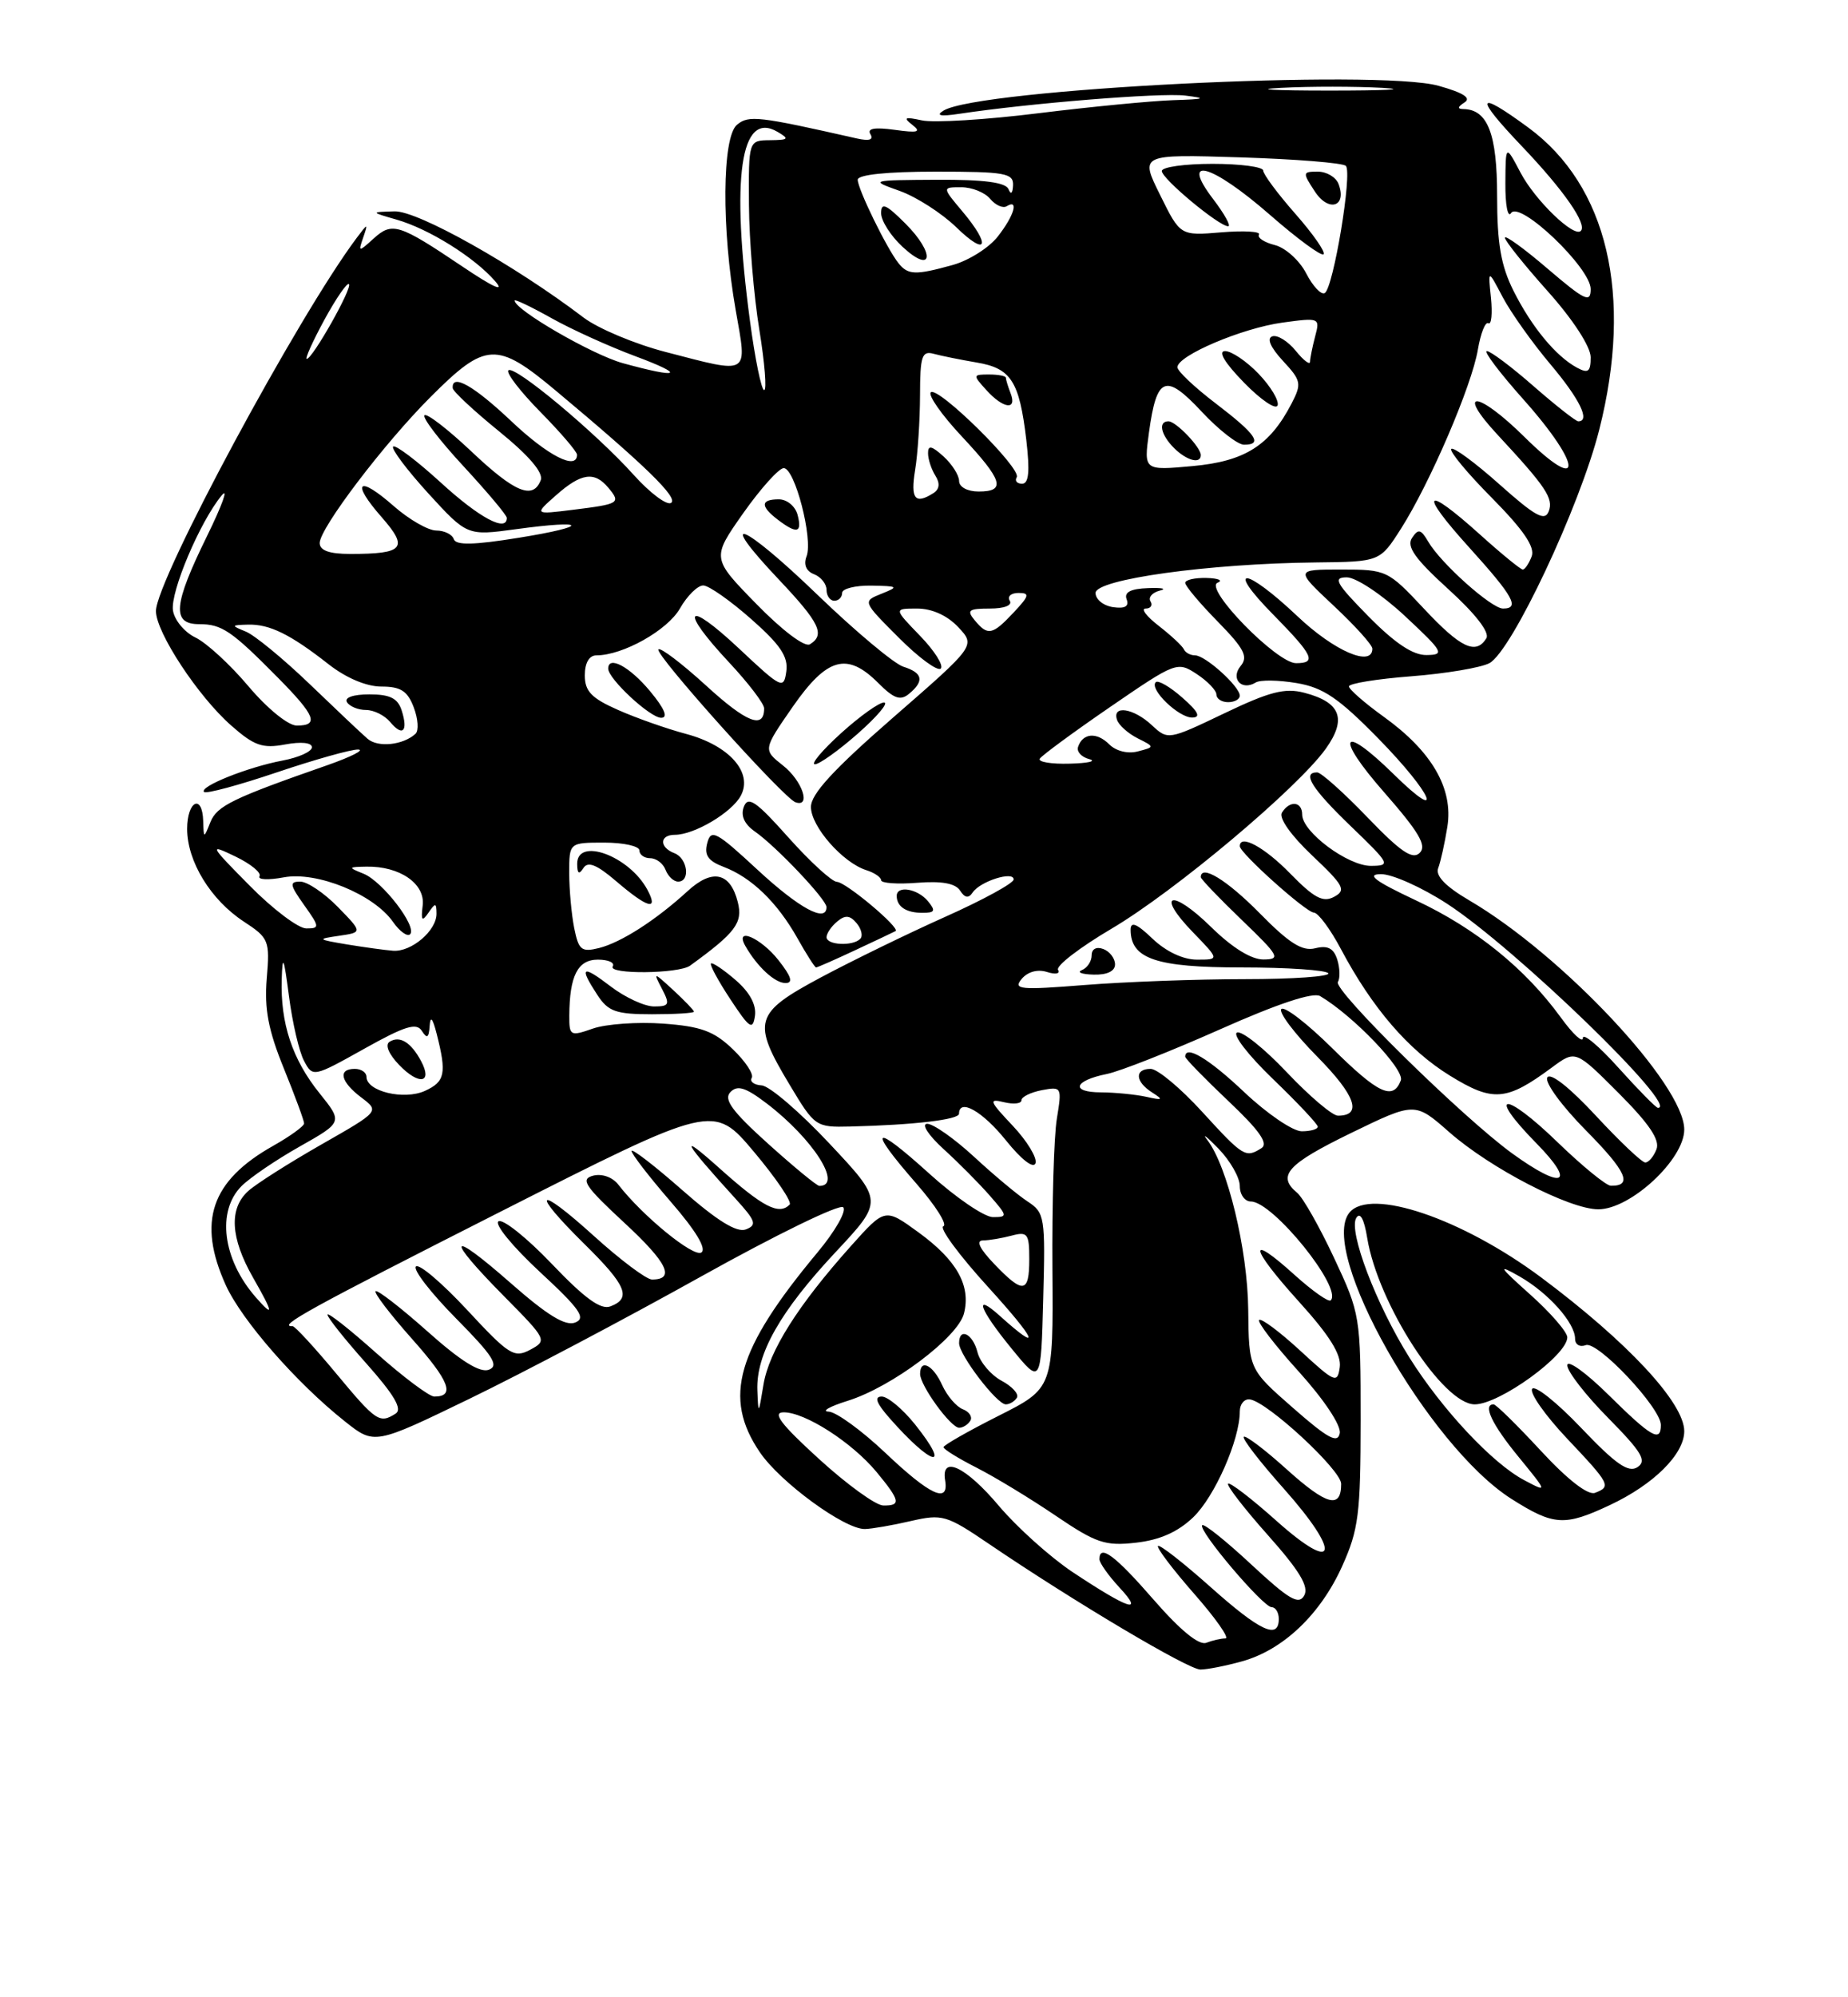 <?xml version="1.0" encoding="UTF-8" standalone="no"?>
<!DOCTYPE svg PUBLIC "-//W3C//DTD SVG 1.1//EN" "http://www.w3.org/Graphics/SVG/1.1/DTD/svg11.dtd" >
<svg xmlns="http://www.w3.org/2000/svg" xmlns:xlink="http://www.w3.org/1999/xlink" version="1.1" viewBox="0 0 237 256">
 <g >
 <path fill="currentColor"
d=" M 159.28 212.94 C 164.55 211.48 169.33 206.94 172.12 200.76 C 174.24 196.06 174.49 194.06 174.50 182.00 C 174.50 168.73 174.44 168.37 171.10 161.25 C 169.23 157.26 167.10 153.49 166.35 152.88 C 163.73 150.70 165.08 149.21 173.23 145.24 C 181.46 141.24 181.46 141.24 185.85 145.10 C 191.12 149.74 201.29 155.00 204.98 155.00 C 209.11 155.00 216.00 148.61 216.00 144.78 C 216.00 139.05 200.38 122.41 188.44 115.41 C 185.40 113.63 184.07 112.26 184.44 111.28 C 184.75 110.48 185.28 108.09 185.62 105.97 C 186.40 101.07 183.64 96.30 177.42 91.84 C 174.99 90.09 173.00 88.35 173.00 87.98 C 173.00 87.60 176.60 87.02 181.01 86.68 C 185.41 86.34 189.91 85.58 191.01 85.00 C 193.88 83.46 202.61 64.93 205.10 55.07 C 209.46 37.85 206.16 23.81 196.00 16.35 C 189.31 11.44 189.02 12.29 195.18 18.75 C 200.55 24.38 203.59 28.75 202.73 29.60 C 201.85 30.48 196.89 25.69 195.02 22.16 C 193.09 18.50 193.09 18.50 193.06 23.50 C 193.04 26.25 193.37 27.97 193.78 27.32 C 194.86 25.62 204.00 34.33 204.00 37.05 C 204.00 38.88 203.27 38.53 198.50 34.46 C 195.48 31.87 193.00 30.08 193.00 30.47 C 193.00 30.86 195.47 33.95 198.50 37.34 C 201.75 40.98 203.99 44.43 204.00 45.79 C 204.00 47.65 203.68 47.90 202.25 47.13 C 199.54 45.67 196.43 41.91 194.11 37.29 C 192.49 34.06 192.00 31.23 192.00 25.11 C 192.00 17.15 190.79 14.03 187.68 13.98 C 186.88 13.97 186.93 13.70 187.82 13.13 C 188.72 12.56 187.67 11.89 184.50 11.00 C 176.74 8.83 125.47 11.40 121.00 14.18 C 119.97 14.82 120.60 14.95 123.00 14.59 C 132.08 13.22 148.86 11.87 152.00 12.25 C 154.84 12.60 154.56 12.71 150.47 12.84 C 147.70 12.93 139.93 13.68 133.20 14.51 C 126.47 15.35 119.74 15.76 118.23 15.43 C 116.02 14.95 115.79 15.06 117.00 16.00 C 118.19 16.93 117.73 17.06 114.73 16.64 C 112.16 16.29 111.17 16.46 111.63 17.20 C 112.07 17.92 111.48 18.10 109.90 17.75 C 97.27 14.89 96.01 14.74 94.52 15.99 C 92.60 17.57 92.52 29.33 94.35 39.75 C 95.84 48.22 96.29 47.95 85.35 45.11 C 81.41 44.09 76.69 42.10 74.85 40.71 C 66.00 33.98 53.57 27.00 50.60 27.09 C 47.50 27.18 47.50 27.18 50.86 28.15 C 55.01 29.34 60.84 32.98 63.50 36.04 C 64.79 37.52 63.28 36.84 59.27 34.14 C 51.15 28.68 50.30 28.42 47.92 30.57 C 45.98 32.33 45.93 32.33 46.58 30.44 C 47.22 28.58 47.18 28.58 45.74 30.50 C 38.21 40.54 20.00 74.36 20.00 78.32 C 20.00 81.05 25.41 89.27 29.66 93.00 C 32.60 95.59 33.67 95.96 36.57 95.42 C 38.62 95.04 40.00 95.18 40.00 95.78 C 40.00 96.33 38.31 97.09 36.25 97.48 C 31.78 98.32 25.50 100.83 26.17 101.51 C 26.44 101.77 30.64 100.64 35.52 98.99 C 40.39 97.35 45.08 96.03 45.94 96.07 C 46.80 96.11 45.02 97.01 42.00 98.07 C 29.83 102.31 27.83 103.29 26.99 105.36 C 26.13 107.50 26.13 107.50 26.06 105.25 C 25.96 101.68 24.00 102.64 24.00 106.25 C 24.01 110.42 27.02 115.34 31.28 118.13 C 34.49 120.23 34.62 120.56 34.21 125.43 C 33.89 129.32 34.41 132.05 36.40 136.94 C 37.83 140.46 39.00 143.63 39.00 143.99 C 39.00 144.34 37.22 145.63 35.04 146.86 C 27.05 151.35 25.27 156.59 28.96 164.73 C 31.02 169.25 38.04 177.28 44.24 182.19 C 48.02 185.19 48.02 185.19 60.26 179.26 C 66.99 176.00 80.33 168.96 89.90 163.62 C 99.48 158.28 107.68 154.28 108.14 154.74 C 108.60 155.20 107.11 157.81 104.83 160.54 C 94.45 172.99 92.68 179.13 97.45 186.14 C 100.07 190.00 108.32 196.02 110.92 195.98 C 111.79 195.96 114.43 195.51 116.79 194.96 C 120.85 194.03 121.37 194.18 126.82 197.88 C 137.68 205.25 152.41 214.00 153.95 213.99 C 154.80 213.99 157.20 213.52 159.28 212.94 Z  M 206.46 192.91 C 212.09 190.27 216.00 186.38 216.00 183.44 C 216.00 179.81 208.74 172.01 197.66 163.74 C 187.51 156.18 175.75 152.19 173.07 155.41 C 169.00 160.32 183.15 185.33 193.84 192.12 C 199.27 195.56 200.65 195.64 206.46 192.91 Z  M 147.97 205.06 C 143.02 199.37 141.00 197.86 141.00 199.85 C 141.00 200.32 142.16 201.96 143.58 203.49 C 146.78 206.94 144.77 206.28 137.59 201.52 C 134.70 199.60 130.44 195.77 128.11 193.02 C 123.86 187.97 120.65 186.46 121.21 189.75 C 121.72 192.78 119.30 191.67 113.58 186.25 C 110.53 183.36 107.24 180.97 106.27 180.93 C 105.30 180.90 106.39 180.27 108.70 179.55 C 114.39 177.78 122.86 171.41 123.63 168.34 C 124.53 164.77 122.70 161.52 117.79 157.95 C 113.50 154.83 113.50 154.83 109.17 159.66 C 102.31 167.33 98.62 173.17 97.91 177.49 C 97.28 181.33 97.25 181.36 97.13 178.21 C 96.95 173.56 100.04 168.10 107.15 160.50 C 113.29 153.94 113.29 153.94 106.39 146.59 C 102.60 142.55 98.69 139.19 97.69 139.12 C 96.70 139.06 96.12 138.62 96.41 138.15 C 96.69 137.69 95.60 136.03 93.97 134.47 C 91.56 132.16 89.89 131.55 85.05 131.20 C 81.78 130.96 77.73 131.25 76.05 131.83 C 73.14 132.85 73.00 132.77 73.01 130.20 C 73.04 125.06 74.09 123.00 76.68 123.00 C 78.02 123.00 78.88 123.39 78.58 123.87 C 77.94 124.91 87.06 124.82 88.50 123.77 C 94.34 119.54 95.29 118.28 94.62 115.63 C 93.66 111.81 91.36 111.30 88.19 114.21 C 84.14 117.92 79.68 120.79 76.83 121.51 C 74.57 122.07 74.21 121.78 73.64 118.95 C 73.29 117.19 73.00 114.01 73.00 111.88 C 73.00 108.00 73.00 108.00 77.50 108.00 C 79.97 108.00 82.00 108.45 82.00 109.00 C 82.00 109.55 82.63 110.00 83.39 110.00 C 84.16 110.00 85.05 110.67 85.36 111.50 C 85.68 112.33 86.40 113.00 86.97 113.00 C 88.57 113.00 88.18 110.01 86.50 109.36 C 84.53 108.61 84.57 107.00 86.55 107.00 C 89.04 107.00 93.85 104.15 95.01 101.98 C 96.59 99.02 93.53 95.56 88.03 94.08 C 85.54 93.42 81.59 92.03 79.25 90.99 C 75.85 89.49 75.00 88.60 75.00 86.56 C 75.00 84.97 75.56 84.00 76.48 84.00 C 79.88 84.00 85.60 80.79 87.20 77.99 C 88.14 76.34 89.49 75.02 90.20 75.04 C 90.92 75.06 93.68 77.00 96.34 79.35 C 100.08 82.64 101.11 84.18 100.84 86.06 C 100.52 88.39 100.23 88.25 94.75 83.10 C 87.94 76.72 87.05 78.00 93.50 84.90 C 95.97 87.54 98.00 90.20 98.00 90.79 C 98.00 93.51 95.75 92.63 90.55 87.87 C 87.46 85.05 84.71 82.96 84.44 83.23 C 83.88 83.79 100.50 102.31 102.02 102.83 C 104.06 103.53 102.89 100.06 100.42 98.12 C 97.85 96.09 97.85 96.09 101.67 90.58 C 106.07 84.26 108.64 83.54 112.64 87.55 C 114.65 89.56 115.48 89.85 116.59 88.92 C 118.57 87.28 118.35 86.24 115.84 85.45 C 114.66 85.07 109.70 80.92 104.83 76.23 C 95.21 66.95 91.61 65.54 99.89 74.29 C 105.12 79.82 105.86 81.35 103.87 82.58 C 103.21 82.99 100.33 80.82 97.00 77.41 C 91.26 71.54 91.26 71.54 95.32 65.77 C 97.56 62.60 99.90 60.00 100.51 60.00 C 101.94 60.00 104.29 69.08 103.44 71.30 C 103.03 72.36 103.38 73.21 104.40 73.60 C 105.28 73.94 106.00 74.84 106.00 75.61 C 106.00 76.37 106.45 77.00 107.00 77.00 C 107.55 77.00 108.00 76.55 108.00 76.00 C 108.00 75.45 109.69 75.03 111.75 75.06 C 115.22 75.12 115.31 75.20 113.05 76.10 C 110.61 77.08 110.61 77.08 115.27 81.74 C 117.83 84.31 120.25 86.08 120.65 85.69 C 121.04 85.29 119.84 83.40 117.99 81.49 C 114.61 78.00 114.61 78.00 117.63 78.00 C 119.52 78.00 121.49 78.89 122.89 80.38 C 125.12 82.76 125.12 82.76 114.56 91.95 C 106.89 98.63 104.00 101.77 104.00 103.43 C 104.00 105.93 108.07 110.57 111.10 111.53 C 112.15 111.86 113.00 112.45 113.00 112.82 C 113.00 113.20 115.08 113.35 117.62 113.15 C 120.76 112.90 122.53 113.22 123.12 114.14 C 123.74 115.10 124.22 115.18 124.75 114.38 C 125.72 112.95 130.00 111.60 130.00 112.72 C 130.00 113.20 126.06 115.35 121.25 117.50 C 116.44 119.65 109.24 123.16 105.25 125.29 C 96.71 129.86 96.40 130.93 101.27 139.04 C 104.48 144.40 104.62 144.50 109.02 144.39 C 117.21 144.19 122.99 143.51 122.99 142.75 C 123.01 140.73 126.02 142.44 129.02 146.18 C 131.01 148.65 132.55 149.84 132.80 149.09 C 133.03 148.40 131.71 146.23 129.86 144.27 C 126.88 141.12 126.75 140.78 128.75 141.27 C 129.99 141.57 131.00 141.46 131.00 141.02 C 131.00 140.59 132.17 140.01 133.61 139.73 C 136.16 139.25 136.20 139.33 135.54 143.37 C 135.16 145.64 134.91 154.35 134.97 162.72 C 135.08 177.93 135.08 177.93 128.04 181.48 C 124.17 183.43 121.00 185.24 121.00 185.49 C 121.00 185.75 122.91 186.93 125.25 188.12 C 127.59 189.31 132.14 192.07 135.37 194.26 C 140.58 197.79 141.73 198.18 145.69 197.73 C 148.74 197.39 151.07 196.35 153.03 194.47 C 155.79 191.82 159.00 184.54 159.00 180.91 C 159.00 179.96 159.59 179.26 160.31 179.37 C 162.58 179.70 172.00 188.42 172.00 190.19 C 172.00 193.44 170.17 192.96 165.06 188.37 C 162.24 185.82 159.74 183.93 159.51 184.16 C 159.28 184.39 161.58 187.37 164.62 190.78 C 172.09 199.17 171.49 201.88 163.70 194.93 C 160.52 192.09 157.72 189.94 157.50 190.17 C 157.28 190.39 159.57 193.36 162.61 196.77 C 166.66 201.32 167.90 203.37 167.26 204.50 C 166.56 205.75 165.31 205.02 160.50 200.55 C 157.26 197.53 154.41 195.25 154.18 195.49 C 153.58 196.09 161.98 206.00 163.09 206.00 C 163.59 206.00 164.00 206.68 164.00 207.50 C 164.00 210.20 161.60 209.08 155.20 203.37 C 151.74 200.29 148.73 197.94 148.51 198.15 C 148.30 198.37 150.38 201.12 153.14 204.27 C 155.91 207.42 157.72 210.00 157.16 210.00 C 156.61 210.00 155.51 210.25 154.70 210.56 C 153.76 210.92 151.36 208.95 147.97 205.06 Z  M 117.35 182.57 C 115.78 180.61 113.86 179.00 113.08 179.00 C 112.08 179.00 112.38 179.83 114.07 181.75 C 119.48 187.92 122.15 188.59 117.35 182.57 Z  M 124.44 182.10 C 124.74 181.61 124.31 180.95 123.49 180.63 C 122.66 180.32 121.46 178.92 120.83 177.53 C 119.66 174.95 118.00 174.11 118.00 176.10 C 118.00 177.59 121.93 183.00 123.01 183.00 C 123.49 183.00 124.13 182.60 124.44 182.10 Z  M 130.41 179.15 C 130.70 178.68 129.81 177.70 128.44 176.97 C 127.07 176.23 125.68 174.59 125.36 173.32 C 124.77 170.94 123.00 170.08 123.00 172.16 C 123.00 173.66 127.84 180.00 128.99 180.00 C 129.48 180.00 130.12 179.62 130.41 179.15 Z  M 131.79 154.00 C 130.53 153.18 127.43 150.59 124.90 148.25 C 122.36 145.91 119.66 144.02 118.90 144.04 C 118.12 144.06 119.06 145.50 121.02 147.29 C 122.96 149.05 125.62 151.74 126.94 153.25 C 129.23 155.87 129.25 156.00 127.34 156.00 C 126.24 156.00 122.56 153.49 119.17 150.42 C 111.91 143.85 111.15 144.42 117.50 151.68 C 119.98 154.51 121.54 156.99 120.98 157.17 C 120.41 157.36 122.99 160.87 126.72 164.96 C 132.96 171.82 133.69 173.57 128.25 168.68 C 124.79 165.56 125.58 167.78 129.75 172.87 C 133.50 177.46 133.50 177.46 133.79 166.48 C 134.07 155.98 133.99 155.44 131.79 154.00 Z  M 94.32 125.60 C 92.77 124.26 91.35 123.32 91.18 123.49 C 91.00 123.67 92.12 125.74 93.68 128.10 C 96.13 131.82 96.54 132.09 96.82 130.20 C 97.02 128.79 96.15 127.17 94.32 125.60 Z  M 89.00 129.67 C 89.00 129.50 87.81 128.26 86.36 126.92 C 83.78 124.55 83.75 124.55 84.90 126.75 C 85.94 128.75 85.83 129.00 83.88 129.00 C 82.67 129.00 80.18 127.85 78.34 126.45 C 74.63 123.61 74.22 123.87 76.62 127.54 C 78.00 129.65 79.00 130.00 83.62 130.00 C 86.58 130.00 89.00 129.85 89.00 129.67 Z  M 99.83 123.06 C 97.55 120.18 94.16 118.73 95.59 121.25 C 97.10 123.90 99.37 126.00 100.73 126.00 C 101.75 126.00 101.50 125.18 99.83 123.06 Z  M 109.72 121.77 C 112.35 120.54 114.66 119.45 114.85 119.34 C 115.51 118.96 108.49 113.06 107.33 113.03 C 106.69 113.01 103.89 110.45 101.11 107.34 C 96.98 102.70 95.94 101.99 95.40 103.40 C 94.96 104.54 95.45 105.63 96.84 106.60 C 99.56 108.50 105.98 115.28 105.99 116.25 C 106.02 118.33 102.51 116.44 97.17 111.50 C 91.85 106.57 91.18 106.21 90.70 108.06 C 90.29 109.61 90.80 110.35 92.83 111.12 C 96.38 112.47 99.68 115.66 102.26 120.24 C 103.42 122.31 104.50 124.00 104.66 124.00 C 104.82 124.00 107.10 123.00 109.72 121.77 Z  M 119.00 115.50 C 117.67 113.90 115.00 113.45 115.00 114.83 C 115.00 116.20 116.21 117.00 118.29 117.00 C 119.91 117.00 120.03 116.75 119.00 115.50 Z  M 83.03 114.05 C 80.70 109.69 73.98 107.24 74.02 110.75 C 74.03 111.99 74.26 112.14 74.82 111.26 C 75.39 110.36 76.53 110.81 79.05 112.97 C 83.07 116.41 84.50 116.80 83.03 114.05 Z  M 110.00 94.04 C 112.47 91.86 114.00 90.07 113.38 90.04 C 112.76 90.02 110.29 91.78 107.88 93.96 C 105.47 96.14 103.95 97.94 104.50 97.96 C 105.05 97.98 107.53 96.21 110.00 94.04 Z  M 83.35 88.57 C 80.75 85.45 78.00 83.97 78.00 85.70 C 78.00 87.01 83.37 92.00 84.79 92.00 C 85.72 92.00 85.24 90.84 83.35 88.57 Z  M 102.29 66.00 C 102.00 64.89 100.93 64.00 99.88 64.00 C 97.53 64.00 97.49 64.89 99.75 66.61 C 102.21 68.48 102.89 68.31 102.29 66.00 Z  M 105.00 186.97 C 100.12 182.52 99.00 181.03 100.50 181.02 C 103.24 181.01 109.23 184.85 112.39 188.64 C 115.46 192.35 115.60 193.01 113.25 192.96 C 112.29 192.93 108.58 190.24 105.00 186.97 Z  M 165.83 180.46 C 160.16 175.50 160.16 175.50 160.08 167.84 C 160.00 160.13 157.42 149.47 154.83 146.11 C 154.10 145.16 154.74 145.66 156.25 147.21 C 157.76 148.76 159.00 150.92 159.00 152.02 C 159.00 153.11 159.64 154.00 160.42 154.00 C 163.25 154.00 172.22 165.11 170.66 166.67 C 170.40 166.94 168.33 165.48 166.06 163.44 C 159.94 157.90 160.22 159.80 166.57 166.82 C 170.52 171.18 172.05 173.63 171.82 175.24 C 171.52 177.36 171.21 177.23 166.73 173.10 C 164.11 170.69 161.74 168.92 161.48 169.19 C 161.22 169.45 163.51 172.43 166.58 175.82 C 169.81 179.40 172.01 182.70 171.82 183.70 C 171.56 185.06 170.31 184.39 165.83 180.46 Z  M 43.06 175.98 C 40.31 172.67 37.81 169.97 37.53 169.98 C 35.43 170.06 39.67 167.73 64.00 155.40 C 91.50 141.47 91.50 141.47 96.69 147.63 C 99.54 151.02 101.60 154.06 101.27 154.40 C 99.89 155.78 97.86 154.73 92.33 149.79 C 86.87 144.90 87.56 146.22 94.40 153.72 C 96.93 156.50 97.10 157.02 95.65 157.58 C 94.49 158.02 91.97 156.47 87.49 152.53 C 83.92 149.39 81.00 147.15 81.00 147.53 C 81.00 147.91 83.26 150.84 86.03 154.04 C 89.25 157.75 90.66 160.09 89.94 160.54 C 88.91 161.17 82.38 155.83 79.30 151.84 C 78.55 150.87 77.20 150.40 76.06 150.69 C 74.40 151.13 75.00 152.03 80.05 156.71 C 85.60 161.84 86.65 164.00 83.61 164.00 C 82.91 164.00 79.56 161.49 76.17 158.42 C 68.78 151.73 67.92 152.53 75.00 159.50 C 80.33 164.75 81.02 166.40 78.29 167.44 C 77.05 167.92 74.99 166.42 70.77 162.00 C 67.57 158.65 64.49 156.19 63.93 156.54 C 63.37 156.89 65.75 159.79 69.21 163.00 C 74.38 167.78 75.19 168.95 73.77 169.51 C 72.52 170.01 70.20 168.59 65.52 164.48 C 57.52 157.45 56.99 158.41 64.62 166.12 C 70.14 171.70 70.20 171.82 68.00 173.00 C 65.94 174.10 65.27 173.68 59.91 167.90 C 56.69 164.44 53.74 161.93 53.34 162.33 C 52.94 162.73 55.26 165.72 58.49 168.99 C 63.21 173.76 64.04 175.05 62.70 175.56 C 61.56 176.00 59.08 174.45 54.81 170.64 C 51.38 167.59 48.39 165.28 48.17 165.50 C 47.94 165.72 50.05 168.47 52.84 171.61 C 57.64 177.00 58.42 179.01 55.69 179.00 C 55.04 178.99 51.69 176.48 48.25 173.42 C 44.81 170.35 42.00 168.14 42.00 168.51 C 42.00 168.88 44.25 171.70 47.00 174.78 C 50.56 178.79 51.63 180.61 50.75 181.18 C 48.67 182.50 48.25 182.22 43.06 175.98 Z  M 32.78 166.25 C 28.55 161.40 27.77 155.23 30.98 152.02 C 32.07 150.93 35.44 148.64 38.46 146.94 C 43.96 143.83 43.96 143.83 40.96 140.10 C 37.48 135.77 35.95 131.14 36.13 125.51 C 36.23 122.24 36.40 122.64 37.06 127.69 C 37.50 131.09 38.37 134.83 39.00 135.99 C 40.11 138.08 40.19 138.07 46.68 134.44 C 51.92 131.51 53.41 131.04 54.10 132.13 C 54.77 133.18 55.00 133.03 55.10 131.50 C 55.19 130.15 55.48 130.47 56.00 132.50 C 57.30 137.60 57.08 138.64 54.50 139.82 C 51.81 141.04 47.00 139.89 47.00 138.02 C 47.00 137.46 46.33 137.00 45.50 137.00 C 43.29 137.00 43.67 138.66 46.34 140.67 C 48.68 142.44 48.68 142.44 41.17 146.72 C 37.04 149.08 32.83 151.75 31.83 152.66 C 29.34 154.91 29.55 158.67 32.45 163.75 C 35.08 168.35 35.17 168.98 32.78 166.25 Z  M 54.00 136.00 C 52.71 133.59 51.28 132.71 49.97 133.52 C 49.35 133.90 49.83 135.08 51.19 136.50 C 53.75 139.15 55.52 138.84 54.00 136.00 Z  M 98.50 146.59 C 93.88 142.43 92.77 140.90 93.67 139.98 C 94.57 139.04 95.62 139.37 98.35 141.45 C 104.27 145.97 108.13 152.01 105.08 152.00 C 104.76 152.00 101.80 149.56 98.50 146.59 Z  M 199.71 146.36 C 192.92 139.79 190.56 139.94 197.02 146.52 C 202.22 151.81 200.47 152.57 193.95 147.85 C 187.56 143.22 170.95 126.89 171.58 125.86 C 171.88 125.38 171.84 124.09 171.50 122.99 C 171.04 121.54 170.27 121.14 168.68 121.54 C 167.01 121.96 165.34 120.91 161.54 117.04 C 157.35 112.79 154.00 110.74 154.00 112.43 C 154.00 112.67 156.36 115.13 159.25 117.91 C 164.06 122.53 164.29 122.96 162.04 122.98 C 160.47 122.99 158.02 121.47 155.31 118.81 C 150.23 113.83 148.13 114.48 153.01 119.51 C 156.39 123.00 156.39 123.00 153.50 123.00 C 151.73 123.00 149.53 121.96 147.80 120.31 C 145.79 118.38 145.00 118.06 145.00 119.16 C 145.00 122.90 148.25 124.00 159.27 124.00 C 165.11 124.00 170.09 124.34 170.35 124.75 C 170.60 125.16 165.79 125.50 159.66 125.50 C 153.52 125.50 144.28 125.84 139.13 126.25 C 130.81 126.91 129.90 126.83 131.02 125.48 C 131.79 124.55 133.06 124.20 134.27 124.58 C 135.36 124.93 136.00 124.81 135.69 124.31 C 135.39 123.81 138.47 121.44 142.54 119.04 C 150.67 114.25 166.43 101.01 170.04 95.95 C 172.76 92.13 171.93 90.00 167.26 88.79 C 164.78 88.14 162.79 88.66 156.99 91.44 C 149.84 94.86 149.78 94.87 147.71 92.94 C 145.37 90.76 142.61 90.34 143.25 92.25 C 143.47 92.94 144.66 94.00 145.88 94.62 C 148.11 95.74 148.11 95.74 145.92 96.31 C 144.64 96.65 143.12 96.27 142.25 95.40 C 140.65 93.80 138.85 93.95 138.26 95.73 C 138.05 96.34 138.70 97.04 139.69 97.30 C 140.69 97.56 139.56 97.82 137.19 97.88 C 134.82 97.95 133.09 97.66 133.35 97.24 C 133.61 96.83 137.67 93.84 142.38 90.61 C 150.79 84.84 150.99 84.76 153.47 86.39 C 154.86 87.30 156.00 88.49 156.00 89.02 C 156.00 89.56 156.68 90.00 157.50 90.00 C 158.32 90.00 159.00 89.63 159.00 89.17 C 159.00 87.99 154.58 84.00 153.27 84.00 C 152.66 84.00 152.02 83.65 151.83 83.23 C 151.65 82.81 150.20 81.46 148.62 80.23 C 147.03 79.00 146.27 78.00 146.92 78.00 C 147.58 78.00 147.86 77.58 147.55 77.08 C 147.23 76.57 147.77 75.95 148.74 75.70 C 149.71 75.46 149.03 75.31 147.24 75.38 C 144.99 75.46 144.14 75.91 144.49 76.82 C 144.83 77.72 144.27 78.04 142.75 77.82 C 141.51 77.64 140.50 76.83 140.50 76.00 C 140.50 74.25 155.05 72.23 168.74 72.09 C 176.97 72.00 176.97 72.00 179.68 67.75 C 183.39 61.92 188.75 49.45 189.53 44.82 C 189.89 42.71 190.49 41.19 190.88 41.43 C 191.27 41.66 191.41 40.20 191.21 38.18 C 190.83 34.50 190.83 34.50 192.73 38.11 C 193.78 40.09 196.52 43.94 198.82 46.67 C 202.60 51.15 203.99 54.00 202.41 54.00 C 202.09 54.00 199.51 51.97 196.68 49.50 C 193.85 47.02 191.15 45.00 190.69 45.00 C 190.22 45.00 192.35 47.81 195.42 51.25 C 203.00 59.76 203.09 63.49 195.52 56.02 C 189.48 50.05 186.58 49.84 192.10 55.77 C 198.26 62.40 199.26 63.89 198.62 65.54 C 198.12 66.85 196.90 66.18 192.32 62.10 C 189.19 59.31 186.41 57.26 186.12 57.54 C 185.84 57.82 188.19 60.66 191.35 63.84 C 195.40 67.94 196.89 70.13 196.43 71.32 C 196.08 72.24 195.56 73.00 195.29 73.00 C 195.02 73.00 192.54 70.98 189.79 68.50 C 182.62 62.05 181.88 62.95 188.42 70.17 C 194.11 76.46 194.96 78.00 192.75 78.00 C 191.27 77.99 184.80 72.22 183.18 69.45 C 182.22 67.81 181.89 67.73 181.08 68.96 C 180.36 70.06 181.48 71.64 185.74 75.51 C 189.23 78.68 191.08 81.07 190.62 81.81 C 189.28 83.98 187.32 83.05 182.60 78.00 C 178.00 73.09 177.81 73.00 172.00 73.00 C 166.09 73.00 166.09 73.00 171.04 77.64 C 173.77 80.19 176.00 82.66 176.00 83.14 C 176.00 85.56 171.12 83.46 166.41 79.00 C 159.66 72.62 157.03 72.43 163.29 78.78 C 168.44 84.02 168.90 85.00 166.21 85.00 C 163.74 85.00 154.37 75.41 156.15 74.69 C 156.89 74.40 156.26 74.12 154.75 74.08 C 153.24 74.04 152.00 74.32 152.00 74.71 C 152.00 75.10 153.87 77.33 156.16 79.66 C 159.57 83.14 160.10 84.17 159.11 85.36 C 157.77 86.98 159.23 88.59 161.04 87.48 C 161.61 87.12 163.97 87.16 166.28 87.55 C 169.69 88.12 171.67 89.46 176.75 94.64 C 183.71 101.74 185.47 105.84 178.71 99.21 C 171.98 92.61 171.13 94.29 177.52 101.56 C 181.97 106.64 183.01 108.39 182.08 109.31 C 181.16 110.23 179.64 109.20 175.36 104.75 C 172.32 101.59 169.42 99.00 168.92 99.00 C 166.93 99.00 168.23 101.08 173.25 105.91 C 178.28 110.75 178.39 110.96 175.83 110.98 C 172.87 111.00 167.00 106.63 167.00 104.41 C 167.00 102.71 165.40 102.55 164.40 104.16 C 163.98 104.84 165.57 107.09 168.28 109.65 C 172.36 113.51 172.68 114.10 171.09 114.95 C 169.67 115.71 168.53 115.10 165.45 111.95 C 162.15 108.57 159.00 106.87 159.00 108.46 C 159.00 109.34 167.50 116.95 168.50 116.97 C 169.05 116.99 170.61 119.08 171.96 121.63 C 175.98 129.20 180.62 134.59 185.95 137.87 C 191.48 141.28 193.19 141.14 199.04 136.81 C 202.06 134.58 202.06 134.58 207.57 140.09 C 211.49 144.02 212.90 146.10 212.44 147.30 C 212.08 148.24 211.43 149.00 211.00 149.00 C 210.57 149.00 207.72 146.30 204.66 143.00 C 201.32 139.40 198.84 137.44 198.44 138.10 C 198.06 138.71 200.29 141.75 203.41 144.91 C 208.59 150.14 209.44 152.03 206.58 151.98 C 205.99 151.97 202.89 149.44 199.71 146.36 Z  M 143.00 123.61 C 143.00 122.84 142.32 121.95 141.50 121.64 C 140.61 121.30 140.00 121.63 140.00 122.45 C 140.00 123.21 139.44 124.06 138.75 124.34 C 138.06 124.62 138.74 124.88 140.25 124.92 C 141.97 124.97 143.00 124.48 143.00 123.61 Z  M 151.63 89.42 C 150.06 88.03 148.52 87.14 148.22 87.44 C 147.35 88.32 151.16 92.00 152.90 91.97 C 154.04 91.95 153.68 91.21 151.63 89.42 Z  M 154.17 142.50 C 151.41 139.47 148.44 137.00 147.57 137.00 C 145.48 137.00 145.57 138.63 147.75 140.02 C 149.24 140.97 149.13 141.06 147.00 140.58 C 145.62 140.28 143.01 140.02 141.19 140.01 C 137.25 140.00 137.72 138.51 141.93 137.66 C 143.57 137.34 150.08 134.77 156.41 131.96 C 163.84 128.65 168.40 127.14 169.30 127.67 C 173.55 130.18 180.18 137.10 179.65 138.48 C 178.65 141.09 176.75 140.19 170.81 134.31 C 167.64 131.18 164.73 128.94 164.33 129.33 C 163.94 129.73 166.01 132.47 168.93 135.43 C 173.85 140.41 174.76 143.00 171.59 143.00 C 170.87 143.00 167.93 140.50 165.04 137.45 C 162.16 134.40 159.28 132.10 158.65 132.34 C 158.02 132.58 160.09 135.26 163.25 138.30 C 166.41 141.34 169.00 144.09 169.00 144.41 C 169.00 144.74 168.07 145.00 166.94 145.00 C 165.81 145.00 162.50 142.75 159.59 140.00 C 155.04 135.69 152.00 133.87 152.00 135.44 C 152.00 135.69 154.49 138.24 157.53 141.12 C 161.51 144.88 162.70 146.57 161.78 147.16 C 159.74 148.45 159.46 148.28 154.17 142.50 Z  M 207.59 136.89 C 205.07 134.08 203.00 132.35 203.00 133.04 C 203.00 133.73 201.72 132.55 200.16 130.40 C 195.61 124.14 189.23 118.98 181.60 115.41 C 176.32 112.93 175.17 112.06 177.09 112.04 C 178.52 112.02 182.35 113.73 185.59 115.84 C 194.31 121.50 215.49 142.00 212.63 142.00 C 212.38 142.00 210.12 139.70 207.59 136.89 Z  M 44.50 121.05 C 40.66 120.40 40.62 120.36 43.50 119.94 C 46.50 119.50 46.50 119.50 43.33 116.25 C 41.58 114.46 39.41 113.00 38.51 113.00 C 37.09 113.00 37.16 113.41 39.00 116.00 C 41.01 118.82 41.02 119.00 39.28 119.00 C 38.27 119.00 35.00 116.54 32.04 113.54 C 26.81 108.25 26.76 108.13 30.21 109.79 C 32.16 110.73 33.55 111.87 33.28 112.31 C 33.02 112.76 34.42 112.82 36.40 112.45 C 40.65 111.66 47.92 114.62 50.40 118.16 C 51.25 119.38 52.24 120.09 52.59 119.75 C 53.54 118.80 49.06 112.97 46.63 111.99 C 44.60 111.17 44.62 111.12 47.00 111.08 C 51.25 111.00 54.54 113.26 54.21 116.04 C 53.97 117.99 54.12 118.19 54.94 117.00 C 55.84 115.68 55.97 115.70 55.98 117.10 C 56.01 119.27 52.77 122.03 50.42 121.86 C 49.36 121.78 46.70 121.41 44.50 121.05 Z  M 47.14 94.69 C 46.38 94.04 43.02 90.86 39.66 87.63 C 36.30 84.41 32.64 81.40 31.52 80.95 C 29.61 80.17 29.62 80.12 31.82 80.06 C 34.57 79.99 37.23 81.29 42.14 85.14 C 44.39 86.90 46.99 88.00 48.92 88.00 C 51.39 88.00 52.26 88.56 53.06 90.66 C 53.62 92.13 53.72 93.65 53.29 94.05 C 51.70 95.51 48.46 95.85 47.14 94.69 Z  M 51.52 91.08 C 51.02 89.50 50.03 89.00 47.37 89.00 C 45.30 89.00 44.13 89.41 44.50 90.00 C 44.84 90.55 45.94 91.00 46.94 91.00 C 47.94 91.00 49.32 91.69 50.02 92.52 C 51.63 94.47 52.37 93.75 51.52 91.08 Z  M 31.87 87.97 C 29.54 85.20 26.47 82.38 25.06 81.71 C 23.65 81.03 22.36 79.47 22.18 78.23 C 21.84 75.85 25.65 66.85 28.43 63.50 C 29.34 62.40 28.49 64.75 26.54 68.73 C 22.22 77.53 22.01 80.00 25.54 80.00 C 28.46 80.00 29.68 80.83 35.67 86.89 C 40.46 91.74 40.95 93.00 38.06 93.00 C 36.96 93.00 34.28 90.82 31.87 87.97 Z  M 175.50 79.00 C 171.32 74.75 170.90 74.00 172.72 74.00 C 173.91 74.00 177.23 76.21 180.18 78.96 C 185.12 83.57 185.32 83.93 182.96 83.96 C 181.21 83.99 178.90 82.45 175.50 79.00 Z  M 125.00 79.50 C 123.94 78.22 124.22 78.00 126.94 78.00 C 128.80 78.00 129.86 77.59 129.50 77.00 C 129.16 76.45 129.66 76.00 130.62 76.00 C 132.10 76.00 132.01 76.36 130.00 78.50 C 127.27 81.41 126.68 81.53 125.00 79.50 Z  M 41.00 69.60 C 41.00 67.71 49.26 56.83 55.24 50.86 C 62.28 43.82 63.70 43.74 71.23 50.03 C 82.76 59.66 87.06 63.85 86.06 64.46 C 85.51 64.80 83.36 63.19 81.28 60.88 C 76.38 55.43 65.94 46.73 65.20 47.47 C 64.88 47.79 66.73 50.19 69.31 52.81 C 71.89 55.43 74.00 57.89 74.00 58.28 C 74.00 60.33 70.29 58.44 65.59 54.00 C 60.76 49.43 57.91 47.82 58.06 49.75 C 58.09 50.16 60.77 52.66 64.01 55.29 C 67.84 58.40 69.71 60.59 69.35 61.54 C 68.36 64.10 66.02 63.13 60.43 57.84 C 57.43 55.01 54.73 52.93 54.44 53.23 C 54.14 53.53 56.39 56.47 59.45 59.77 C 62.50 63.07 65.00 66.04 65.00 66.38 C 65.00 68.26 61.49 66.39 56.55 61.87 C 53.46 59.05 50.70 56.96 50.42 57.24 C 50.15 57.52 52.17 60.21 54.91 63.22 C 59.91 68.68 59.91 68.68 66.16 67.83 C 75.43 66.56 75.72 67.45 66.51 68.93 C 60.77 69.86 58.47 69.91 58.20 69.11 C 58.00 68.50 56.99 68.00 55.95 68.00 C 54.92 68.00 52.46 66.59 50.50 64.87 C 45.93 60.85 44.95 61.74 48.95 66.29 C 52.43 70.26 51.80 71.00 44.92 71.00 C 42.23 71.00 41.00 70.56 41.00 69.60 Z  M 71.31 63.48 C 74.54 60.62 76.24 60.38 78.02 62.52 C 79.65 64.48 79.46 64.60 73.50 65.34 C 68.50 65.96 68.50 65.96 71.31 63.48 Z  M 117.36 60.25 C 117.70 58.19 117.98 53.88 117.99 50.68 C 118.00 45.63 118.23 44.93 119.75 45.35 C 120.71 45.61 123.18 46.11 125.24 46.46 C 129.67 47.20 130.73 48.85 131.62 56.39 C 132.09 60.45 131.94 62.00 131.08 62.00 C 130.42 62.00 130.11 61.63 130.39 61.17 C 131.07 60.08 120.25 49.41 119.37 50.29 C 119.00 50.66 120.79 53.21 123.35 55.94 C 128.63 61.59 129.06 63.00 125.50 63.00 C 124.07 63.00 123.00 62.42 123.00 61.65 C 123.00 60.92 122.10 59.50 121.00 58.50 C 119.48 57.12 119.00 57.03 119.02 58.10 C 119.02 58.87 119.45 60.16 119.96 60.97 C 120.58 61.95 120.49 62.71 119.70 63.21 C 117.35 64.70 116.75 63.95 117.36 60.25 Z  M 129.61 50.42 C 129.27 49.55 129.00 48.65 129.00 48.42 C 129.00 48.19 128.03 48.00 126.85 48.00 C 124.75 48.00 124.74 48.06 126.50 50.00 C 128.66 52.39 130.46 52.63 129.61 50.42 Z  M 147.35 55.44 C 148.34 48.24 149.46 47.79 154.10 52.75 C 156.28 55.09 158.73 57.00 159.54 57.00 C 162.01 57.00 161.09 55.66 155.94 51.73 C 153.22 49.66 151.00 47.57 151.00 47.07 C 151.00 45.58 159.28 42.06 164.46 41.35 C 169.22 40.70 169.30 40.73 168.67 43.09 C 168.32 44.42 168.02 45.89 168.01 46.36 C 168.01 46.83 167.18 46.21 166.18 44.97 C 165.17 43.73 163.82 42.89 163.17 43.11 C 162.43 43.36 162.93 44.52 164.52 46.24 C 166.89 48.79 166.96 49.17 165.63 51.74 C 162.83 57.12 159.64 59.13 152.94 59.74 C 146.69 60.31 146.69 60.31 147.35 55.44 Z  M 154.00 58.33 C 154.00 57.32 150.81 54.00 149.85 54.00 C 148.50 54.00 148.86 55.72 150.57 57.43 C 152.19 59.04 154.00 59.52 154.00 58.33 Z  M 161.42 47.92 C 159.88 46.31 157.94 45.00 157.11 45.00 C 156.16 45.00 157.06 46.50 159.54 49.04 C 161.70 51.26 163.64 52.57 163.85 51.96 C 164.05 51.34 162.96 49.53 161.42 47.92 Z  M 96.18 41.14 C 93.72 22.67 94.96 14.13 99.70 16.89 C 101.27 17.81 101.15 17.94 98.75 17.97 C 96.00 18.00 96.00 18.00 96.05 26.25 C 96.08 30.79 96.68 37.99 97.38 42.25 C 98.07 46.51 98.36 50.00 98.00 50.00 C 97.65 50.00 96.83 46.01 96.18 41.14 Z  M 79.88 46.55 C 75.95 45.46 66.00 39.71 66.00 38.52 C 66.00 38.31 68.12 39.32 70.71 40.77 C 73.29 42.22 78.13 44.41 81.46 45.65 C 88.05 48.10 87.22 48.57 79.88 46.55 Z  M 41.60 40.99 C 43.10 38.24 44.52 36.18 44.75 36.42 C 45.22 36.89 40.08 46.00 39.34 46.00 C 39.09 46.00 40.10 43.75 41.60 40.99 Z  M 167.52 35.05 C 166.67 33.39 164.85 31.75 163.49 31.41 C 162.13 31.07 161.21 30.46 161.46 30.06 C 161.71 29.67 159.53 29.54 156.63 29.78 C 151.36 30.22 151.36 30.22 148.78 24.99 C 146.19 19.77 146.19 19.77 159.05 20.17 C 166.12 20.39 172.22 20.88 172.60 21.26 C 173.46 22.12 171.01 36.87 169.90 37.56 C 169.45 37.84 168.38 36.71 167.52 35.05 Z  M 166.12 27.40 C 163.86 24.83 162.00 22.33 162.00 21.86 C 162.00 21.39 159.07 21.00 155.50 21.00 C 151.93 21.00 149.00 21.41 149.00 21.92 C 149.00 22.91 156.32 29.00 157.51 29.00 C 157.91 29.00 157.04 27.43 155.57 25.50 C 151.26 19.85 155.37 21.00 162.88 27.55 C 166.37 30.60 169.46 32.87 169.74 32.59 C 170.02 32.31 168.39 29.98 166.12 27.40 Z  M 171.66 23.57 C 171.33 22.71 170.14 22.00 169.01 22.00 C 167.04 22.00 167.02 22.10 168.63 24.55 C 170.40 27.26 172.78 26.49 171.66 23.57 Z  M 115.24 33.75 C 113.74 31.88 110.00 24.23 110.00 23.04 C 110.00 22.39 113.74 22.00 120.00 22.00 C 128.89 22.00 129.99 22.19 129.92 23.75 C 129.87 24.80 129.64 25.00 129.34 24.25 C 128.99 23.38 126.20 23.01 120.17 23.04 C 111.57 23.09 111.53 23.10 115.38 24.47 C 117.51 25.23 120.77 27.32 122.63 29.12 C 126.59 32.97 127.15 31.52 123.41 27.08 C 120.82 24.00 120.82 24.00 123.29 24.00 C 124.65 24.00 126.31 24.67 126.99 25.49 C 127.67 26.31 128.63 26.73 129.11 26.43 C 130.71 25.45 130.05 27.67 127.95 30.33 C 126.83 31.76 124.24 33.39 122.20 33.96 C 117.41 35.29 116.46 35.26 115.24 33.75 Z  M 116.12 28.66 C 113.63 26.17 113.00 25.90 113.00 27.32 C 113.00 28.30 114.23 30.23 115.73 31.62 C 119.63 35.24 119.99 32.53 116.12 28.66 Z  M 164.29 11.26 C 168.03 11.06 173.88 11.07 177.29 11.26 C 180.71 11.46 177.65 11.61 170.50 11.61 C 163.35 11.61 160.56 11.45 164.29 11.26 Z  M 197.61 185.95 C 194.58 182.68 191.86 180.00 191.55 180.00 C 190.12 180.00 191.33 182.57 194.75 186.73 C 198.49 191.31 198.49 191.31 195.50 189.73 C 191.43 187.60 184.94 180.67 180.75 174.00 C 176.48 167.19 172.90 157.78 173.94 156.10 C 174.43 155.30 174.95 156.25 175.34 158.67 C 176.72 167.10 185.06 180.00 189.13 180.00 C 192.30 180.00 201.00 173.71 201.00 171.41 C 201.00 170.73 198.86 168.26 196.25 165.93 C 192.20 162.31 192.00 161.97 194.85 163.59 C 198.57 165.71 202.00 169.55 202.00 171.60 C 202.00 172.34 202.61 172.70 203.37 172.41 C 204.88 171.83 213.00 180.45 213.00 182.64 C 213.00 184.92 211.79 184.22 206.28 178.78 C 203.38 175.92 201.00 174.21 201.00 175.00 C 201.00 175.79 203.36 178.83 206.25 181.75 C 210.57 186.13 211.23 187.24 210.00 188.05 C 208.84 188.81 207.21 187.67 202.80 183.04 C 199.66 179.74 196.82 177.48 196.49 178.02 C 196.16 178.56 198.16 181.40 200.94 184.35 C 206.49 190.22 206.66 190.53 204.56 191.34 C 203.66 191.69 201.05 189.67 197.61 185.95 Z  M 127.50 162.00 C 125.63 160.05 125.13 159.00 126.06 158.99 C 126.85 158.98 128.51 158.70 129.75 158.37 C 131.78 157.83 132.00 158.12 132.00 161.38 C 132.00 165.78 131.22 165.89 127.50 162.00 Z  M 106.00 120.12 C 106.00 119.64 106.62 118.73 107.37 118.11 C 108.40 117.25 109.01 117.31 109.86 118.33 C 110.48 119.07 110.69 119.98 110.32 120.34 C 109.35 121.31 106.00 121.14 106.00 120.12 Z "/>
</g>
</svg>
